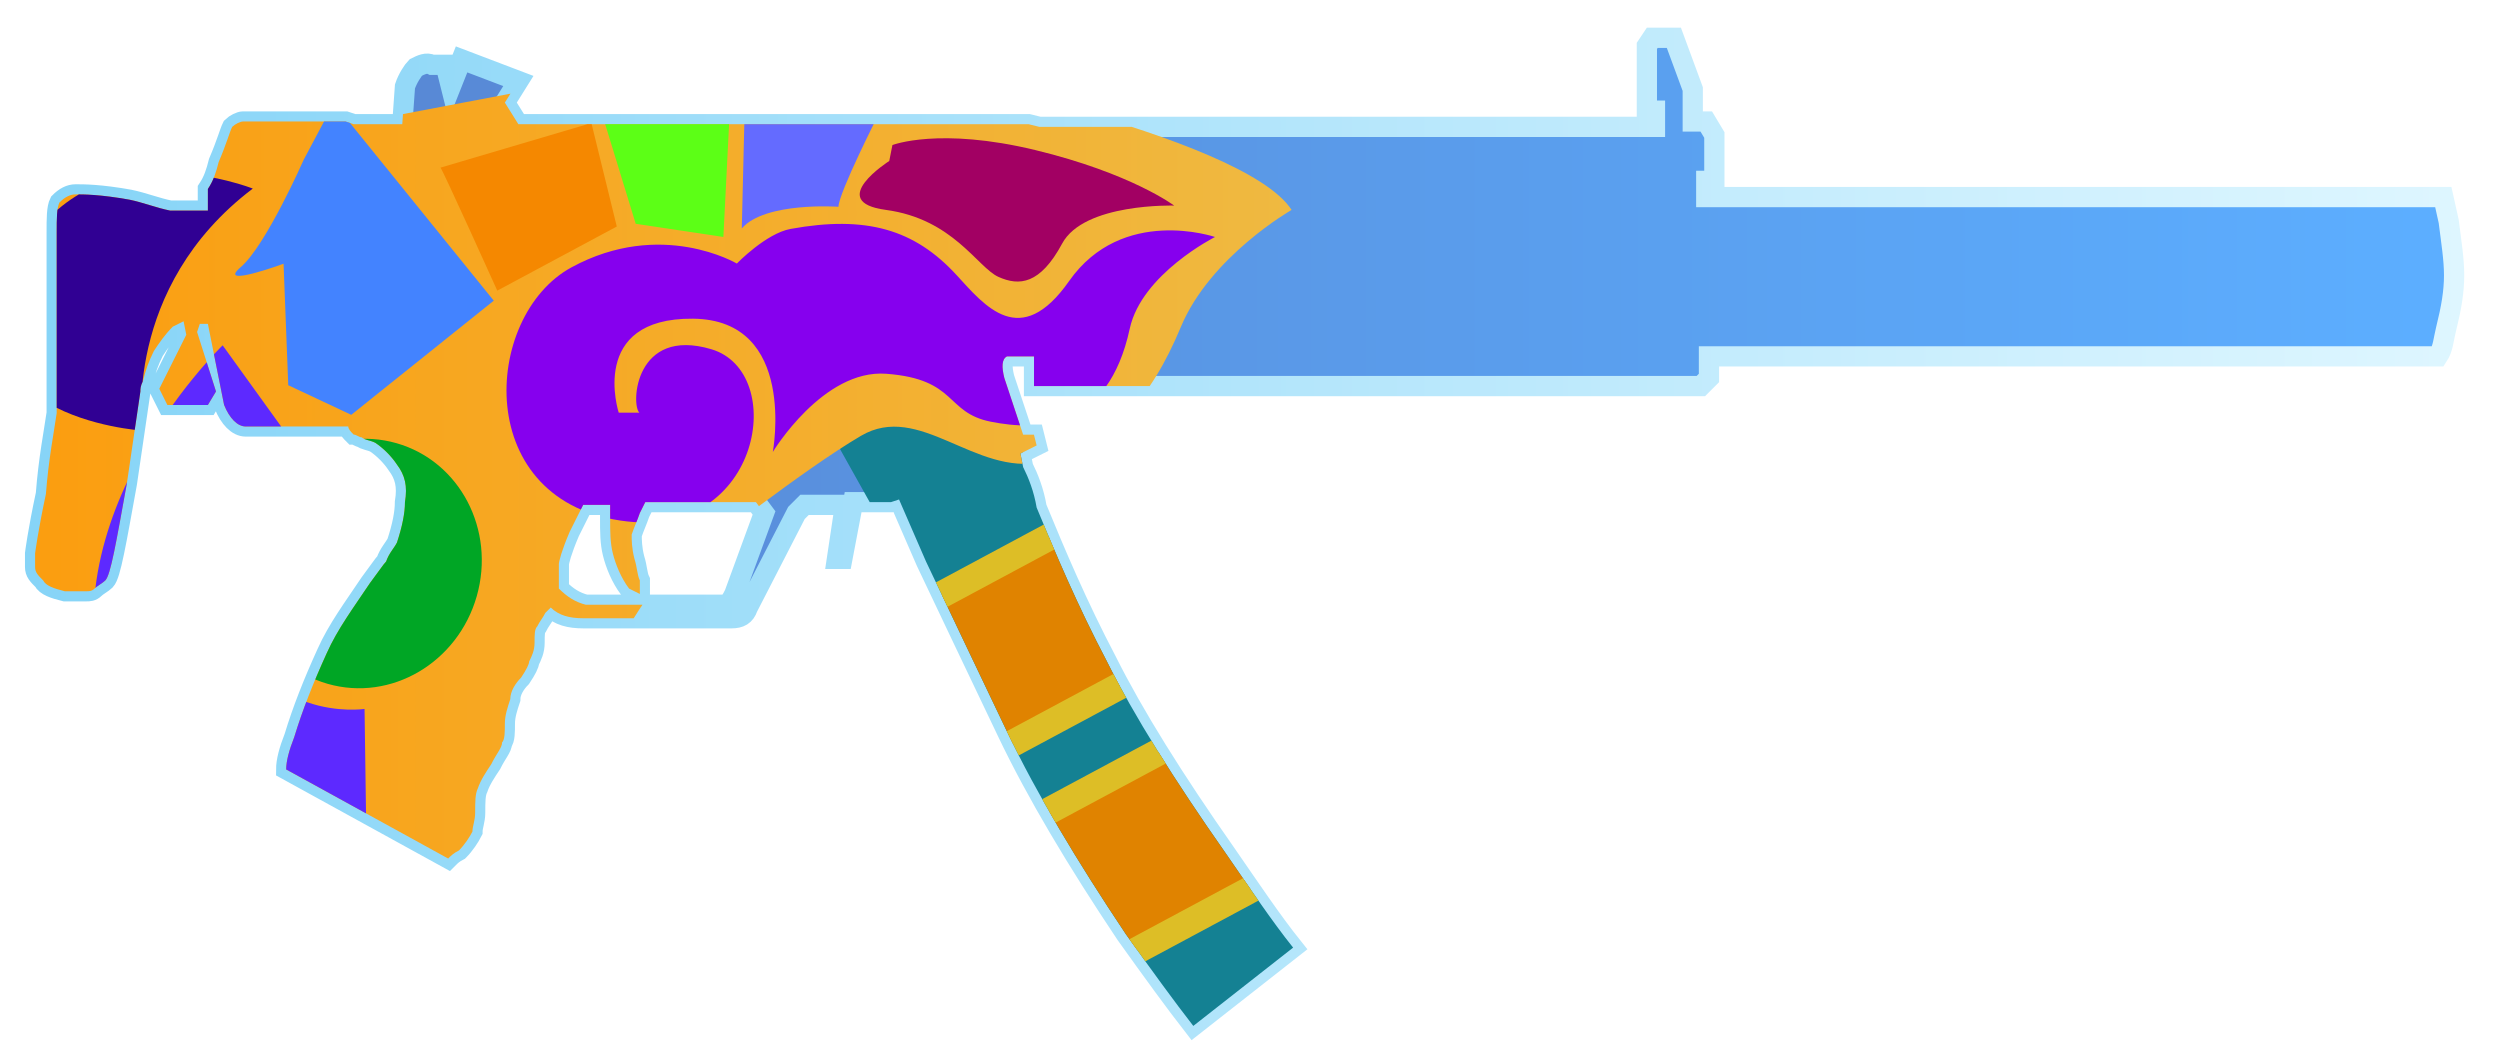 <?xml version="1.0" encoding="utf-8"?>
<!-- Generator: Adobe Illustrator 16.0.0, SVG Export Plug-In . SVG Version: 6.00 Build 0)  -->
<!DOCTYPE svg PUBLIC "-//W3C//DTD SVG 1.0//EN" "http://www.w3.org/TR/2001/REC-SVG-20010904/DTD/svg10.dtd">
<svg version="1.0" id="Layer_1" xmlns="http://www.w3.org/2000/svg" xmlns:xlink="http://www.w3.org/1999/xlink" x="0px" y="0px"
	 width="92.6px" height="39.1px" viewBox="0 0 92.6 39.1" enable-background="new 0 0 92.6 39.1" xml:space="preserve">
<linearGradient id="SVGID_1_" gradientUnits="userSpaceOnUse" x1="372.149" y1="-259.2" x2="461.748" y2="-259.2" gradientTransform="matrix(1 0 0 -1 -370.96 -239.5)">
	<stop  offset="0" style="stop-color:#5782CE"/>
	<stop  offset="0.99" style="stop-color:#5CAEFF"/>
</linearGradient>
<linearGradient id="SVGID_2_" gradientUnits="userSpaceOnUse" x1="0.925" y1="19.776" x2="91.275" y2="19.776">
	<stop  offset="0" style="stop-color:#86D4F7"/>
	<stop  offset="1" style="stop-color:#DEF6FF"/>
</linearGradient>
<path fill="url(#SVGID_1_)" stroke="url(#SVGID_2_)" stroke-width="0.75" stroke-miterlimit="10" d="M90.9,10.2
	c0,0.6-0.1,1.197-0.3,2c-0.1,0.397-0.1,0.697-0.3,1h-27V14L63,14.3H38.3v-1.1h-1c-0.2,0.1-0.2,0.397-0.1,0.8l0.697,2.1h0.4l0.1,0.4
	l-0.6,0.3l0.1,0.5c0.2,0.4,0.4,0.9,0.5,1.5c0.7,1.7,1.5,3.6,2.603,5.7c1,2,2.5,4.397,4.397,7.1c0.9,1.3,1.7,2.5,2.5,3.5L44.2,38
	c-0.7-0.9-1.5-2-2.5-3.4c-1.803-2.7-3.303-5.2-4.4-7.5s-2.1-4.397-3-6.3l-1-2.3L33,18.6h-1.4L31.2,20.7H31l0.3-2h-1.5L29.5,19
	l-1.8,3.5C27.6,22.8,27.4,22.9,27.1,22.9h-5.5c-0.5,0-0.897-0.1-1.2-0.397L20.2,22.7C20.1,22.9,20,23,19.9,23.2
	c-0.1,0.1-0.1,0.3-0.1,0.6s-0.1,0.5-0.2,0.7c0,0.1-0.1,0.3-0.3,0.6c-0.2,0.2-0.4,0.5-0.4,0.8C18.8,26.2,18.7,26.5,18.7,26.8
	s0,0.6-0.103,0.7c0,0.2-0.2,0.397-0.397,0.8c-0.2,0.3-0.4,0.6-0.5,0.9C17.6,29.4,17.6,29.7,17.6,30.1c0,0.3-0.1,0.5-0.1,0.7
	C17.4,31,17.2,31.3,17,31.5c-0.2,0.1-0.3,0.2-0.4,0.3l-6-3.3c0-0.3,0.103-0.7,0.3-1.2c0.303-1,0.7-2,1.2-3.1
	c0.4-0.9,1-1.7,1.603-2.603c0.3-0.397,0.5-0.7,0.6-0.8c0.1-0.3,0.3-0.5,0.4-0.7C14.9,19.5,15,19,15,18.6c0.1-0.6,0-1-0.3-1.397
	C14.5,16.9,14.2,16.6,13.9,16.4C13.7,16.3,13.5,16.3,13.4,16.2c-0.1,0-0.197-0.103-0.3-0.103c-0.1-0.1-0.2-0.2-0.2-0.3H9.1
	c-0.3,0-0.6-0.3-0.8-0.8l-0.6-3H7.4l-0.1,0.3L8,14.5L7.7,15H6.2L5.9,14.4l1-2l-0.1-0.5l-0.4,0.2C6.1,12.4,5.9,12.7,5.7,13
	C5.5,13.4,5.4,13.7,5.3,14.1c-0.1,0.2-0.1,0.3-0.1,0.4L4.7,17.9C4.3,20.1,4.1,21.3,3.9,21.5c-0.1,0.1-0.3,0.2-0.397,0.3
	c-0.103,0.1-0.2,0.1-0.3,0.1c-0.2,0-0.5,0-0.803,0C2,21.8,1.7,21.7,1.6,21.5c-0.2-0.2-0.3-0.3-0.3-0.5c0-0.103,0-0.2,0-0.5
	c0,0,0.1-0.8,0.4-2.2C1.8,17,2,16,2.1,15.3c0-0.4,0-1.8,0-4V8.6c0-0.5,0-0.897,0.103-1.1C2.4,7.3,2.6,7.2,2.8,7.2
	c0.3,0,0.9,0,2,0.197C5.3,7.5,5.8,7.7,6.3,7.8h1.4V7C7.9,6.7,8,6.4,8.1,6C8.4,5.3,8.5,4.9,8.6,4.7C8.7,4.6,8.9,4.5,9,4.5
	c0.1,0,0.1,0,0.1,0h3.7l0.3,0.1h1.8L15,3.2C15.1,2.9,15.3,2.6,15.4,2.5C15.6,2.4,15.8,2.3,16,2.4c0.2,0,0.397,0,0.5,0L16.7,3.2
	l0.397-1L19.2,3l-0.5,0.8l0.5,0.8H38.1L38.5,4.7h22.8V4.1H61V1.7L61.2,1.4H62l0.7,1.9v1.2h0.5L63.5,5v1.7h-0.3v0.6h27.3l0.2,0.9
	C90.8,9,90.9,9.6,90.9,10.2z M28.3,19L28,18.6H23.9L23.7,19c-0.103,0.3-0.2,0.5-0.303,0.8c0,0.2,0,0.5,0.103,0.9
	c0.1,0.3,0.1,0.6,0.2,0.8V22l-0.4-0.2c-0.3-0.4-0.5-0.9-0.6-1.3C22.6,20.1,22.6,19.7,22.6,19.2v-0.5h-1l-0.5,1
	C20.8,20.4,20.7,20.8,20.7,20.9c0,0.2,0,0.5,0,0.9c0.3,0.3,0.6,0.5,1,0.6h5.1c0.2,0,0.3-0.197,0.4-0.397L28.3,19z"/>
<g>
	<defs>
		<path id="SVGID_3_" d="M90.9,10.2c0,0.6-0.1,1.197-0.3,2c-0.1,0.397-0.1,0.697-0.3,1h-27V14L63,14.3H38.3v-1.1h-1
			c-0.2,0.1-0.2,0.397-0.1,0.8l0.697,2.1h0.4l0.1,0.4l-0.6,0.3l0.1,0.5c0.2,0.4,0.4,0.9,0.5,1.5c0.7,1.7,1.5,3.6,2.603,5.7
			c1,2,2.5,4.397,4.397,7.1c0.9,1.3,1.7,2.5,2.5,3.5L44.2,38c-0.7-0.9-1.5-2-2.5-3.4c-1.803-2.7-3.303-5.2-4.4-7.5s-2.1-4.397-3-6.3
			l-1-2.3L33,18.6h-1.4L31.2,20.7H31l0.3-2h-1.5L29.5,19l-1.8,3.5C27.6,22.8,27.4,22.9,27.1,22.9h-5.5c-0.5,0-0.897-0.1-1.2-0.397
			L20.2,22.7C20.1,22.9,20,23,19.9,23.2c-0.1,0.1-0.1,0.3-0.1,0.6s-0.1,0.5-0.2,0.7c0,0.1-0.1,0.3-0.3,0.6c-0.2,0.2-0.4,0.5-0.4,0.8
			C18.8,26.2,18.7,26.5,18.7,26.8s0,0.6-0.103,0.7c0,0.2-0.2,0.397-0.397,0.8c-0.2,0.3-0.4,0.6-0.5,0.9
			C17.6,29.4,17.6,29.7,17.6,30.1c0,0.3-0.1,0.5-0.1,0.7C17.4,31,17.2,31.3,17,31.5c-0.2,0.1-0.3,0.2-0.4,0.3l-6-3.3
			c0-0.3,0.103-0.7,0.3-1.2c0.303-1,0.7-2,1.2-3.1c0.4-0.9,1-1.7,1.603-2.603c0.3-0.397,0.5-0.7,0.6-0.8c0.1-0.3,0.3-0.5,0.4-0.7
			C14.9,19.5,15,19,15,18.6c0.1-0.6,0-1-0.3-1.397C14.5,16.9,14.2,16.6,13.9,16.4C13.7,16.3,13.5,16.3,13.4,16.2
			c-0.1,0-0.197-0.103-0.3-0.103c-0.1-0.1-0.2-0.2-0.2-0.3H9.1c-0.3,0-0.6-0.3-0.8-0.8l-0.6-3H7.4l-0.1,0.3L8,14.5L7.7,15H6.2
			L5.9,14.4l1-2l-0.1-0.5l-0.4,0.2C6.1,12.4,5.9,12.7,5.7,13C5.5,13.4,5.4,13.7,5.3,14.1c-0.1,0.2-0.1,0.3-0.1,0.4L4.7,17.9
			C4.3,20.1,4.1,21.3,3.9,21.5c-0.1,0.1-0.3,0.2-0.397,0.3c-0.103,0.1-0.2,0.1-0.3,0.1c-0.2,0-0.5,0-0.803,0
			C2,21.8,1.7,21.7,1.6,21.5c-0.2-0.2-0.3-0.3-0.3-0.5c0-0.103,0-0.2,0-0.5c0,0,0.1-0.8,0.4-2.2C1.8,17,2,16,2.1,15.3
			c0-0.4,0-1.8,0-4V8.6c0-0.5,0-0.897,0.103-1.1C2.4,7.3,2.6,7.2,2.8,7.2c0.3,0,0.9,0,2,0.197C5.3,7.5,5.8,7.7,6.3,7.8h1.4V7
			C7.9,6.7,8,6.4,8.1,6C8.4,5.3,8.5,4.9,8.6,4.7C8.7,4.6,8.9,4.5,9,4.5c0.1,0,0.1,0,0.1,0h3.7l0.3,0.1h1.8L15,3.2
			C15.1,2.9,15.3,2.6,15.4,2.5C15.6,2.4,15.8,2.3,16,2.4c0.2,0,0.397,0,0.5,0L16.7,3.2l0.397-1L19.2,3l-0.5,0.8l0.5,0.8H38.1
			L38.5,4.7h22.8V4.1H61V1.7L61.2,1.4H62l0.7,1.9v1.2h0.5L63.5,5v1.7h-0.3v0.6h27.3l0.2,0.9C90.8,9,90.9,9.6,90.9,10.2z M28.3,19
			L28,18.6H23.9L23.7,19c-0.103,0.3-0.2,0.5-0.303,0.8c0,0.2,0,0.5,0.103,0.9c0.1,0.3,0.1,0.6,0.2,0.8V22l-0.4-0.2
			c-0.3-0.4-0.5-0.9-0.6-1.3C22.6,20.1,22.6,19.7,22.6,19.2v-0.5h-1l-0.5,1C20.8,20.4,20.7,20.8,20.7,20.9c0,0.2,0,0.5,0,0.9
			c0.3,0.3,0.6,0.5,1,0.6h5.1c0.2,0,0.3-0.197,0.4-0.397L28.3,19z"/>
	</defs>
	<clipPath id="SVGID_4_">
		<use xlink:href="#SVGID_3_"  overflow="visible"/>
	</clipPath>
	<g clip-path="url(#SVGID_4_)">
		<polygon fill="#148193" points="52.288,34.535 43.91,39.505 30.005,14.651 38.841,17.008 42.02,15.391 		"/>
		<polygon fill="#E08300" stroke="#DDBE26" stroke-miterlimit="10" points="33.445,22.794 46.143,15.982 48.985,21.38 36.286,28.19 
					"/>
		<polygon fill="#E08300" stroke="#DDBE26" stroke-miterlimit="10" points="36.685,31.197 49.383,24.386 52.225,29.781 
			39.526,36.593 		"/>
		
			<linearGradient id="SVGID_5_" gradientUnits="userSpaceOnUse" x1="357.68" y1="-257.386" x2="418.8" y2="-257.386" gradientTransform="matrix(1 0 0 -1 -370.96 -239.5)">
			<stop  offset="5.581969e-004" style="stop-color:#FF9500"/>
			<stop  offset="1" style="stop-color:#EFB941"/>
		</linearGradient>
		<path fill="url(#SVGID_5_)" d="M-13.078,9.739l15.35-3.6l6.362-3.005l6.145,1.119l11.858-2.251l6.592,0.469
			c0,0,12.792,2.499,14.612,5.304c0,0-3.019,1.724-4.106,4.344c-1.088,2.619-2.641,4.466-5.13,4.995
			c-2.492,0.527-4.548-2.251-6.72-0.968c-2.173,1.282-5.549,3.973-7.081,5.082c-1.532,1.108-4.153,7.365-5.462,9.262
			c-1.31,1.905-3.044,3.906-4.669,3.098c-1.624-0.808-3.782-2.2-3.782-2.2l-8.727-3.67l-7.197,0.142l-7.066,1.141l-1.18-1.682
			L-13.078,9.739z"/>
		<path fill="#300093" d="M9.363,6.985c0,0-5.869-2.343-8.505,2.379c-3.402,6.087,4.413,6.585,4.413,6.585S4.516,10.657,9.363,6.985
			z"/>
		<path fill="#5D29FF" d="M13.574,31.303l-0.071-5.044c0,0-3.938,0.586-5.148-3.728c-0.998-3.548,2.353-6.325,2.353-6.325
			l-2.461-3.415c0,0-7.343,7.073-3.842,14.349C6.887,32.304,13.574,31.303,13.574,31.303z"/>
		<path fill="#4383FF" d="M11.249,5.917c0,0-1.396,3.173-2.329,3.974s1.583-0.122,1.583-0.122l0.174,4.5l2.333,1.096l5.279-4.228
			l-5.924-7.321L11.249,5.917z"/>
		<path fill="#8600EE" d="M27.293,9.762c0,0-2.804-1.665-6.126,0.141c-3.321,1.805-3.708,8.773,2.073,9.412
			c4.961,0.55,5.94-5.535,3.111-6.379c-2.83-0.843-2.989,2.044-2.669,2.35h-0.764c0,0-1.146-3.518,2.749-3.482
			c3.875,0.035,2.958,4.936,2.958,4.936s1.856-3.071,4.2-2.896c2.649,0.2,2.172,1.438,3.876,1.776
			c1.771,0.352,4.335,0.299,5.145-3.447c0.44-2.026,3.158-3.395,3.158-3.395s-3.433-1.178-5.406,1.635
			c-1.804,2.57-3.114,0.923-4.17-0.228c-1.552-1.688-3.339-2.216-6.144-1.706C28.374,8.644,27.293,9.762,27.293,9.762z"/>
		
			<ellipse transform="matrix(-0.962 -0.275 0.275 -0.962 20.574 44.655)" fill="#00A625" cx="13.414" cy="20.887" rx="4.412" ry="4.633"/>
		<path fill="#A20063" d="M33.055,5.373c0,0,1.729-0.676,5.29,0.185c3.561,0.862,5.146,2.057,5.146,2.057s-3.339-0.104-4.149,1.407
			c-0.814,1.513-1.587,1.583-2.362,1.233c-0.777-0.353-1.678-2.146-4.17-2.481c-2.247-0.3,0.128-1.811,0.128-1.811L33.055,5.373z"/>
		<path fill="#F58800" d="M16.315,6.209c0.056,0.018,2.104,4.556,2.104,4.556l4.427-2.375l-0.941-3.833L16.315,6.209z"/>
		<polygon fill="#5CFF16" points="22.403,4.557 23.547,8.29 26.794,8.777 27.034,4.03 		"/>
		<path fill="#646BFF" d="M32.532,4.258c0,0-1.458,2.867-1.476,3.401c0,0-2.715-0.195-3.58,0.801l0.112-4.643L32.532,4.258z"/>
	</g>
</g>
</svg>
